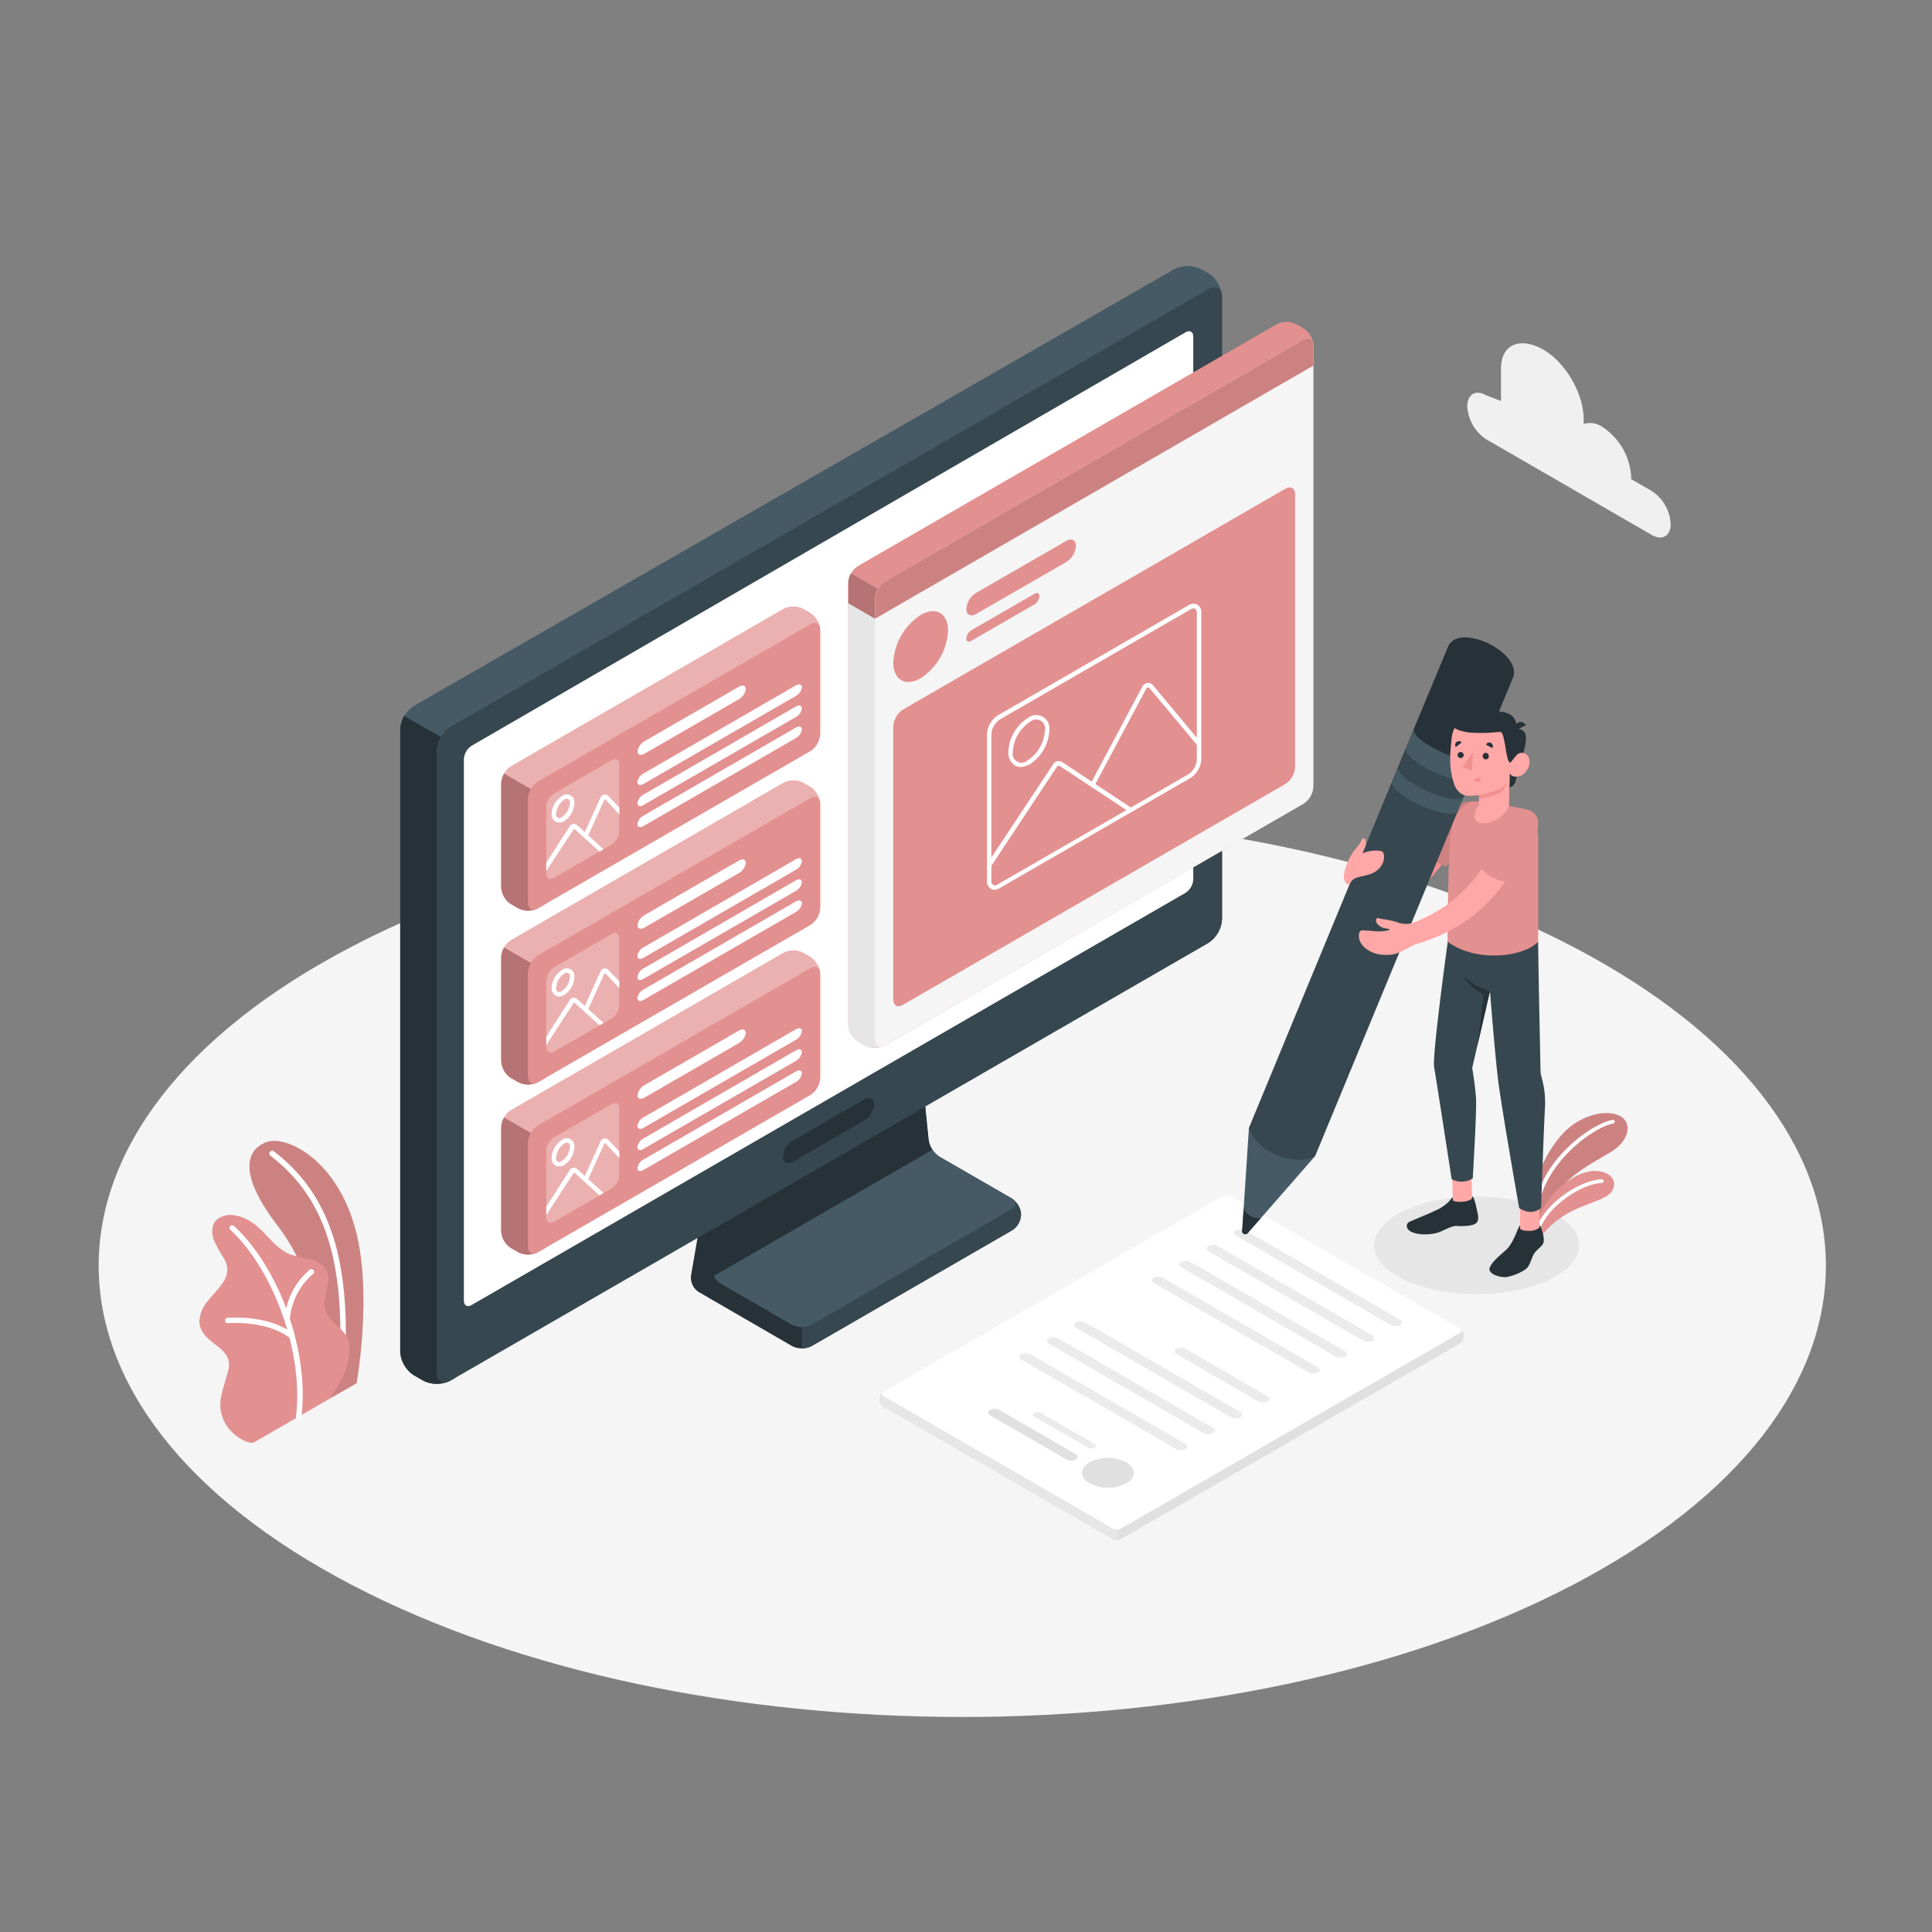 <svg xmlns="http://www.w3.org/2000/svg" viewBox="0 0 500 500"><rect x="0" y="0" width="500" height="500" fill="#808080" stroke="none"/><g id="freepik--Floor--inject-66"><path d="M91,410.15c87.28,45.6,228.8,45.6,316.08,0s87.29-119.53,0-165.13S178.29,199.43,91,245,3.72,364.56,91,410.15Z" style="fill:#f5f5f5"></path></g><g id="freepik--Shadow--inject-66"><ellipse cx="382.15" cy="322.28" rx="26.51" ry="12.64" style="fill:#e6e6e6"></ellipse></g><g id="freepik--Cloud--inject-66"><path d="M384.66,102.32l3.8,1.46V95.42c0-6.63,5.29-8.22,11-4.9h0c5.74,3.31,10.39,11.37,10.39,18v1.21a5.57,5.57,0,0,1,4.82.75h0a16.52,16.52,0,0,1,7.48,13V124l5.3,3.06a10.88,10.88,0,0,1,4.92,8.53c0,3.14-2.2,4.42-4.92,2.84L384.66,113.7a10.88,10.88,0,0,1-4.92-8.53C379.74,102,381.94,100.75,384.66,102.32Z" style="fill:#f0f0f0"></path></g><g id="freepik--Plants--inject-66"><path d="M85.28,362l7-4s3.37-18.54.85-34.47c-3.54-22.4-18.79-30.13-24.33-27.9S62,304.47,72,317.42C77.88,325.05,85.47,341.2,85.28,362Z" style="fill:#E39090"></path><g style="opacity:0.1"><path d="M85.28,362l7-4s3.37-18.54.85-34.47c-3.54-22.4-18.79-30.13-24.33-27.9S62,304.47,72,317.42C77.88,325.05,85.47,341.2,85.28,362Z"></path></g><path d="M88.46,355.06h0a.7.7,0,0,1-.65-.74c1.62-27.9-3.71-44.42-17.82-55.22a.68.68,0,0,1-.13-1,.69.69,0,0,1,1-.14c14.53,11.12,20,28,18.37,56.42A.69.69,0,0,1,88.46,355.06Z" style="fill:#fff"></path><path d="M65.82,373.23c-1.11.63-3.39-.76-4.26-1.34a10.55,10.55,0,0,1-3.52-4,9.84,9.84,0,0,1-.88-6,23.17,23.17,0,0,1,.75-3.17c.3-1,.59-2.05.88-3.07a7.66,7.66,0,0,0,.45-3.1c-.26-2.1-2.13-3.57-3.83-4.84-1.87-1.4-3.82-3.26-3.81-5.79a8.89,8.89,0,0,1,2.23-5.29c1.21-1.53,2.64-2.89,3.73-4.5a6.22,6.22,0,0,0,1.28-3.94,6.48,6.48,0,0,0-.86-2.45,35.76,35.76,0,0,1-2.69-4.93c-.61-1.76-.52-4,.86-5.23a5.74,5.74,0,0,1,4.35-1.08,9.93,9.93,0,0,1,4,1.42c4,2.23,6.3,7,10.57,8.71a42.51,42.51,0,0,0,5.15,1.26,6.38,6.38,0,0,1,4.26,2.91c1.56,3.13-1.34,7-.24,10.29,1,2.94,3.82,4.06,5.42,6.7a6.25,6.25,0,0,1,.75,3.85,18.29,18.29,0,0,1-1.62,6.49A45.51,45.51,0,0,1,85.28,362C85.21,362.05,66,373.13,65.82,373.23Z" style="fill:#E39090"></path><path d="M77.3,367.29h-.09a.7.7,0,0,1-.6-.78c2-16.08-5.64-37.75-17.09-48.32a.7.7,0,0,1,.95-1c11.94,11,19.64,32.77,17.52,49.52A.69.69,0,0,1,77.3,367.29Z" style="fill:#fff"></path><path d="M75.3,346.32a.7.7,0,0,1-.41-.14C68.78,341.6,59,342.43,59,342.44a.68.68,0,0,1-.76-.63.7.7,0,0,1,.63-.76c.42,0,10.37-.89,16.9,4a.7.7,0,0,1,.14,1A.72.72,0,0,1,75.3,346.32Z" style="fill:#fff"></path><path d="M74.33,342.3h0a.69.69,0,0,1-.67-.72,18.4,18.4,0,0,1,6.46-12.94.7.7,0,1,1,.86,1.1A17.25,17.25,0,0,0,75,341.63.71.71,0,0,1,74.33,342.3Z" style="fill:#fff"></path><path d="M397.57,307c.29-3.51,3-9.49,7-13.75s10.41-6.31,14.36-4.59c3.68,1.6,2.87,6.53-2,9.45s-12.09,6.49-14.57,12l-4.8,6.63Z" style="fill:#E39090"></path><path d="M397.57,307c.29-3.51,3-9.49,7-13.75s10.41-6.31,14.36-4.59c3.68,1.6,2.87,6.53-2,9.45s-12.09,6.49-14.57,12l-4.8,6.63Z" style="opacity:0.1"></path><path d="M397.57,313.37h-.06a.48.48,0,0,1-.41-.54c1.75-13,14.94-22,20.18-23a.48.48,0,1,1,.18.94c-4.89.93-17.75,9.86-19.41,22.19A.48.48,0,0,1,397.57,313.37Z" style="fill:#fff"></path><path d="M398.1,321.45c.72-1.93,3.39-5,7.5-7.36,4.54-2.62,10.1-3.55,11.54-5.76,1.74-2.66-.39-5.47-4.86-5.28s-12.73,5.6-14.71,14.59Z" style="fill:#E39090"></path><path d="M397.78,319.59h-.09a.49.49,0,0,1-.38-.57c1.32-6.65,11-13.54,17.2-13.83a.5.5,0,0,1,.51.45.48.48,0,0,1-.46.51c-5.79.27-15.08,6.9-16.31,13.06A.47.47,0,0,1,397.78,319.59Z" style="fill:#fff"></path></g><g id="freepik--Document--inject-66"><path d="M227.63,361.89v.41a2.23,2.23,0,0,0,1,1.74l59.44,34.31a2.16,2.16,0,0,0,2,0l87.79-50.68a2.23,2.23,0,0,0,1-1.75v-.4a2.25,2.25,0,0,0-1-1.75l-59.43-34.31a2.22,2.22,0,0,0-2,0l-87.8,50.69A2.23,2.23,0,0,0,227.63,361.89Z" style="fill:#e0e0e0"></path><path d="M227.63,361.89v.41a2.23,2.23,0,0,0,1,1.74l59.44,34.31a2,2,0,0,0,1,.24v-7.84L232.35,358l-3.72,2.15A2.23,2.23,0,0,0,227.63,361.89Z" style="fill:#e6e6e6"></path><path d="M228.63,361.31l59.44,34.31a2.16,2.16,0,0,0,2,0l87.79-50.68c.56-.32.56-.84,0-1.17l-59.43-34.31a2.22,2.22,0,0,0-2,0l-87.8,50.69A.61.61,0,0,0,228.63,361.31Z" style="fill:#fff"></path><path d="M304.36,375l-40-23.11c-.7-.4-.73-1-.08-1.41a2.73,2.73,0,0,1,2.44.05l40,23.1c.7.41.73,1,.08,1.41A2.69,2.69,0,0,1,304.36,375Z" style="fill:#ebebeb"></path><path d="M276,377.7l-19.74-11.39c-.7-.4-.73-1-.08-1.41a2.69,2.69,0,0,1,2.44,0l19.74,11.4c.7.4.73,1,.08,1.41A2.66,2.66,0,0,1,276,377.7Z" style="fill:#e0e0e0"></path><path d="M281.61,374.67l-13.88-8c-.49-.29-.51-.73-.06-1a1.87,1.87,0,0,1,1.72,0l13.89,8c.49.29.51.73.05,1A1.9,1.9,0,0,1,281.61,374.67Z" style="fill:#ebebeb"></path><path d="M311.46,370.87l-40-23.1c-.7-.41-.73-1-.08-1.41a2.69,2.69,0,0,1,2.44,0l40,23.11c.7.4.73,1,.08,1.41A2.73,2.73,0,0,1,311.46,370.87Z" style="fill:#ebebeb"></path><path d="M318.56,366.79l-40-23.11c-.7-.4-.73-1-.08-1.41a2.69,2.69,0,0,1,2.44,0l40,23.11c.69.4.73,1,.07,1.41A2.69,2.69,0,0,1,318.56,366.79Z" style="fill:#ebebeb"></path><path d="M325.66,362.7l-21.13-12.24c-.7-.4-.73-1-.08-1.41a2.73,2.73,0,0,1,2.44.05L328,361.33c.69.41.73,1,.08,1.41A2.71,2.71,0,0,1,325.66,362.7Z" style="fill:#ebebeb"></path><path d="M345.71,351.08l-40-23.1c-.69-.4-.73-1-.08-1.41a2.71,2.71,0,0,1,2.45,0l40,23.11c.69.4.73,1,.07,1.41A2.66,2.66,0,0,1,345.71,351.08Z" style="fill:#ebebeb"></path><path d="M352.82,347l-40-23.11c-.69-.4-.73-1-.07-1.41a2.66,2.66,0,0,1,2.44,0l40,23.1c.69.4.73,1,.08,1.41A2.69,2.69,0,0,1,352.82,347Z" style="fill:#ebebeb"></path><path d="M338.61,355.17l-40-23.11c-.7-.4-.73-1-.08-1.41a2.73,2.73,0,0,1,2.44.05l40,23.11c.7.4.74,1,.08,1.4A2.69,2.69,0,0,1,338.61,355.17Z" style="fill:#ebebeb"></path><path d="M359.92,342.91l-40-23.11c-.7-.4-.73-1-.08-1.4a2.69,2.69,0,0,1,2.44,0l40,23.11c.7.4.73,1,.08,1.41A2.73,2.73,0,0,1,359.92,342.91Z" style="fill:#ebebeb"></path><path d="M291.46,378.43a10.51,10.51,0,0,0-9.46,0c-2.61,1.51-2.61,4,0,5.46a10.44,10.44,0,0,0,9.46,0C294.07,382.39,294.07,379.94,291.46,378.43Z" style="fill:#e0e0e0"></path></g><g id="freepik--Device--inject-66"><path d="M228.66,250.28l-37.5,21.65a7.08,7.08,0,0,0-3,4.32l-9.32,53.81a4.47,4.47,0,0,0,2,4.32l24.18,14a5.59,5.59,0,0,0,5,0l51.68-29.84a4.74,4.74,0,0,0,0-8.37l-18.6-10.73a6.39,6.39,0,0,1-2.81-4.35l-4.14-40.61a6.16,6.16,0,0,0-2.66-4.25A5.36,5.36,0,0,0,228.66,250.28Z" style="fill:#263238"></path><path d="M207.55,338.88v10.06a5.19,5.19,0,0,0,2.52-.6l51.68-29.84a5.41,5.41,0,0,0,2.52-4.18,5,5,0,0,0-1-2.73h-8.47Z" style="fill:#37474f"></path><path d="M233.39,253l-37.51,21.66a7,7,0,0,0-3,4.32l-8.46,48.84a4.47,4.47,0,0,0,2,4.33L205,342.88a5.59,5.59,0,0,0,5,0L261.75,313c1.39-.8,1.39-2.1,0-2.91l-18.6-10.73a6.39,6.39,0,0,1-2.81-4.35l-4.14-40.61A1.74,1.74,0,0,0,233.39,253Z" style="fill:#263238"></path><path d="M261.75,310.13l-18.6-10.73a5.8,5.8,0,0,1-1.84-1.85L184.76,330.2a4.32,4.32,0,0,0,1.67,1.95L205,342.88a5.59,5.59,0,0,0,5,0L261.75,313C263.14,312.24,263.14,310.94,261.75,310.13Z" style="fill:#455a64"></path><path d="M109.49,357.3l-2.41-1.39a7.8,7.8,0,0,1-3.52-6.11v-161a7.77,7.77,0,0,1,3.53-6.1l196.75-113a7.81,7.81,0,0,1,7.06,0l1.83,1a7.8,7.8,0,0,1,3.53,6.11V237.91a7.79,7.79,0,0,1-3.53,6.11L116.54,357.3A7.82,7.82,0,0,1,109.49,357.3Z" style="fill:#455a64"></path><path d="M117.74,192.86l-13.15-7.59a7.2,7.2,0,0,0-1,3.48V349.8a7.8,7.8,0,0,0,3.52,6.11l2.41,1.39a7.82,7.82,0,0,0,7.05,0l1.2-.7Z" style="fill:#263238"></path><path d="M113,355.26v-161a7.79,7.79,0,0,1,3.53-6.11L312.73,74.82c1.95-1.12,3.53-.21,3.53,2V237.91a7.79,7.79,0,0,1-3.53,6.11L116.54,357.3C114.59,358.42,113,357.51,113,355.26Z" style="fill:#37474f"></path><path d="M205.14,295.23l18.59-10.74c1.4-.8,2.52-.23,2.52,1.28a5.36,5.36,0,0,1-2.52,4.18l-18.59,10.74c-1.39.8-2.52.23-2.52-1.28A5.41,5.41,0,0,1,205.14,295.23Z" style="fill:#263238"></path><path d="M122.05,193,306.82,86c1.12-.64,2-.12,2,1.16V227.57a4.44,4.44,0,0,1-2,3.49L122.05,337.74c-1.11.64-2,.12-2-1.17v-140A4.48,4.48,0,0,1,122.05,193Z" style="fill:#fff"></path></g><g id="freepik--Windows--inject-66"><path d="M134.13,235.07,132.24,234a5.56,5.56,0,0,1-2.52-4.36V202.69a5.56,5.56,0,0,1,2.52-4.36l70.59-40.76a5.59,5.59,0,0,1,5,0l1.88,1.09a5.57,5.57,0,0,1,2.52,4.36V190a5.59,5.59,0,0,1-2.52,4.37l-70.59,40.75A5.51,5.51,0,0,1,134.13,235.07Z" style="fill:#E39090"></path><path d="M134.13,235.07,132.24,234a5.56,5.56,0,0,1-2.52-4.36V202.69a5.56,5.56,0,0,1,2.52-4.36l70.59-40.76a5.59,5.59,0,0,1,5,0l1.88,1.09a5.57,5.57,0,0,1,2.52,4.36V190a5.59,5.59,0,0,1-2.52,4.37l-70.59,40.75A5.51,5.51,0,0,1,134.13,235.07Z" style="fill:#E39090;opacity:0.4"></path><path d="M134.13,235.07,132.24,234a5.56,5.56,0,0,1-2.52-4.36V202.69a5.56,5.56,0,0,1,2.52-4.36l70.59-40.76a5.59,5.59,0,0,1,5,0l1.88,1.09a5.57,5.57,0,0,1,2.52,4.36V190a5.59,5.59,0,0,1-2.52,4.37l-70.59,40.75A5.51,5.51,0,0,1,134.13,235.07Z" style="fill:#fff;opacity:0.3"></path><path d="M141.37,206.51l-10.91-6.3a5.22,5.22,0,0,0-.74,2.48v26.93a5.56,5.56,0,0,0,2.52,4.36l1.89,1.09a5.51,5.51,0,0,0,5,0l2.21-1.27Z" style="fill:#E39090"></path><path d="M141.37,206.51l-10.91-6.3a5.22,5.22,0,0,0-.74,2.48v26.93a5.56,5.56,0,0,0,2.52,4.36l1.89,1.09a5.51,5.51,0,0,0,5,0l2.21-1.27Z" style="opacity:0.2"></path><path d="M136.64,206.69v26.93c0,1.6,1.13,2.26,2.52,1.45l70.59-40.75a5.59,5.59,0,0,0,2.52-4.37V163c0-1.6-1.13-2.25-2.52-1.45l-70.59,40.75A5.59,5.59,0,0,0,136.64,206.69Z" style="fill:#E39090"></path><path d="M166.8,191.83l24.41-14.1c1-.57,1.79-.31,1.79.58a3.58,3.58,0,0,1-1.79,2.65l-24.41,14.1c-1,.57-1.8.31-1.8-.58A3.58,3.58,0,0,1,166.8,191.83Z" style="fill:#fff"></path><path d="M166.52,200.18,206,177.36c.84-.48,1.52-.26,1.52.49a3,3,0,0,1-1.52,2.24l-39.51,22.82c-.84.48-1.52.26-1.52-.49A3,3,0,0,1,166.52,200.18Z" style="fill:#fff"></path><path d="M166.52,205.64,206,182.82c.84-.48,1.52-.26,1.52.49a3,3,0,0,1-1.52,2.24l-39.51,22.81c-.84.49-1.52.27-1.52-.49A3,3,0,0,1,166.52,205.64Z" style="fill:#fff"></path><path d="M166.52,211.09,206,188.28c.84-.48,1.52-.26,1.52.49A3,3,0,0,1,206,191l-39.51,22.81c-.84.48-1.52.26-1.52-.49A3,3,0,0,1,166.52,211.09Z" style="fill:#fff"></path><path d="M143.39,205.34l14.87-8.58c1.12-.65,2-.13,2,1.16V215.1a4.44,4.44,0,0,1-2,3.49l-14.87,8.59c-1.12.64-2,.12-2-1.17V208.84A4.46,4.46,0,0,1,143.39,205.34Z" style="fill:#E39090"></path><path d="M143.39,205.34l14.87-8.58c1.12-.65,2-.13,2,1.16V215.1a4.44,4.44,0,0,1-2,3.49l-14.87,8.59c-1.12.64-2,.12-2-1.17V208.84A4.46,4.46,0,0,1,143.39,205.34Z" style="fill:#fff;opacity:0.3"></path><path d="M144.66,212.87a1.85,1.85,0,0,1-.9-.23,2.21,2.21,0,0,1-1-2,5.79,5.79,0,0,1,2.66-4.6h0a2,2,0,0,1,3.23,1.87,5.78,5.78,0,0,1-2.65,4.6A2.68,2.68,0,0,1,144.66,212.87ZM146,207a4.68,4.68,0,0,0-2.07,3.59.88.88,0,0,0,1.49.86,4.66,4.66,0,0,0,2.07-3.59A.88.88,0,0,0,146,207Z" style="fill:#fff"></path><path d="M160.28,209l-2.84-3a1.24,1.24,0,0,0-2,.34l-4.08,9-2-1.8a1.27,1.27,0,0,0-1-.31,1.25,1.25,0,0,0-.88.56l-6.11,9.49v2.16l7.2-11,6.57,5.95,1.05-.61-3.95-3.58,4.23-9.35.13,0,3.68,3.91Z" style="fill:#fff"></path><path d="M134.13,280.07,132.24,279a5.56,5.56,0,0,1-2.52-4.36V247.69a5.56,5.56,0,0,1,2.52-4.36l70.59-40.76a5.59,5.59,0,0,1,5,0l1.88,1.09a5.57,5.57,0,0,1,2.52,4.36V235a5.59,5.59,0,0,1-2.52,4.37l-70.59,40.75A5.51,5.51,0,0,1,134.13,280.07Z" style="fill:#E39090"></path><path d="M134.13,280.07,132.24,279a5.56,5.56,0,0,1-2.52-4.36V247.69a5.56,5.56,0,0,1,2.52-4.36l70.59-40.76a5.59,5.59,0,0,1,5,0l1.88,1.09a5.57,5.57,0,0,1,2.52,4.36V235a5.59,5.59,0,0,1-2.52,4.37l-70.59,40.75A5.51,5.51,0,0,1,134.13,280.07Z" style="fill:#E39090;opacity:0.4"></path><path d="M134.13,280.07,132.24,279a5.56,5.56,0,0,1-2.52-4.36V247.69a5.56,5.56,0,0,1,2.52-4.36l70.59-40.76a5.59,5.59,0,0,1,5,0l1.88,1.09a5.57,5.57,0,0,1,2.52,4.36V235a5.59,5.59,0,0,1-2.52,4.37l-70.59,40.75A5.51,5.51,0,0,1,134.13,280.07Z" style="fill:#fff;opacity:0.3"></path><path d="M141.37,251.51l-10.91-6.3a5.22,5.22,0,0,0-.74,2.48v26.93a5.56,5.56,0,0,0,2.52,4.36l1.89,1.09a5.51,5.51,0,0,0,5,0l2.21-1.27Z" style="fill:#E39090"></path><path d="M141.37,251.51l-10.91-6.3a5.22,5.22,0,0,0-.74,2.48v26.93a5.56,5.56,0,0,0,2.52,4.36l1.89,1.09a5.51,5.51,0,0,0,5,0l2.21-1.27Z" style="opacity:0.2"></path><path d="M136.64,251.69v26.93c0,1.6,1.13,2.26,2.52,1.45l70.59-40.75a5.59,5.59,0,0,0,2.52-4.37V208c0-1.6-1.13-2.25-2.52-1.45l-70.59,40.75A5.59,5.59,0,0,0,136.64,251.69Z" style="fill:#E39090"></path><path d="M166.8,236.83l24.41-14.1c1-.57,1.79-.31,1.79.58a3.58,3.58,0,0,1-1.79,2.65l-24.41,14.1c-1,.57-1.8.31-1.8-.58A3.58,3.58,0,0,1,166.8,236.83Z" style="fill:#fff"></path><path d="M166.52,245.18,206,222.36c.84-.48,1.52-.26,1.52.49a3,3,0,0,1-1.52,2.24l-39.51,22.82c-.84.48-1.52.26-1.52-.49A3,3,0,0,1,166.52,245.18Z" style="fill:#fff"></path><path d="M166.52,250.64,206,227.82c.84-.48,1.52-.26,1.52.49a3,3,0,0,1-1.52,2.24l-39.51,22.81c-.84.49-1.52.27-1.52-.49A3,3,0,0,1,166.52,250.64Z" style="fill:#fff"></path><path d="M166.52,256.09,206,233.28c.84-.48,1.52-.26,1.52.49A3,3,0,0,1,206,236l-39.51,22.81c-.84.48-1.52.26-1.52-.49A3,3,0,0,1,166.52,256.09Z" style="fill:#fff"></path><path d="M143.39,250.34l14.87-8.58c1.12-.65,2-.13,2,1.16V260.1a4.44,4.44,0,0,1-2,3.49l-14.87,8.59c-1.12.64-2,.12-2-1.17V253.84A4.46,4.46,0,0,1,143.39,250.34Z" style="fill:#E39090"></path><path d="M143.39,250.34l14.87-8.58c1.12-.65,2-.13,2,1.16V260.1a4.44,4.44,0,0,1-2,3.49l-14.87,8.59c-1.12.64-2,.12-2-1.17V253.84A4.46,4.46,0,0,1,143.39,250.34Z" style="fill:#fff;opacity:0.3"></path><path d="M144.66,257.87a1.85,1.85,0,0,1-.9-.23,2.21,2.21,0,0,1-1-2,5.79,5.79,0,0,1,2.66-4.6h0a2,2,0,0,1,3.23,1.87,5.78,5.78,0,0,1-2.65,4.6A2.68,2.68,0,0,1,144.66,257.87ZM146,252a4.68,4.68,0,0,0-2.07,3.59.88.88,0,0,0,1.49.86,4.66,4.66,0,0,0,2.07-3.59A.88.88,0,0,0,146,252Z" style="fill:#fff"></path><path d="M160.28,254l-2.84-3a1.24,1.24,0,0,0-2,.34l-4.08,9-2-1.8a1.27,1.27,0,0,0-1-.31,1.25,1.25,0,0,0-.88.56l-6.11,9.49v2.17l7.2-11.05,6.57,5.95,1.05-.61-3.95-3.58,4.23-9.35.13,0,3.68,3.91Z" style="fill:#fff"></path><path d="M134.13,324.07,132.24,323a5.56,5.56,0,0,1-2.52-4.36V291.69a5.56,5.56,0,0,1,2.52-4.36l70.59-40.76a5.59,5.59,0,0,1,5,0l1.88,1.09a5.57,5.57,0,0,1,2.52,4.36V279a5.59,5.59,0,0,1-2.52,4.37l-70.59,40.75A5.51,5.51,0,0,1,134.13,324.07Z" style="fill:#E39090"></path><path d="M134.13,324.07,132.24,323a5.56,5.56,0,0,1-2.52-4.36V291.69a5.56,5.56,0,0,1,2.52-4.36l70.59-40.76a5.59,5.59,0,0,1,5,0l1.88,1.09a5.57,5.57,0,0,1,2.52,4.36V279a5.59,5.59,0,0,1-2.52,4.37l-70.59,40.75A5.51,5.51,0,0,1,134.13,324.07Z" style="fill:#E39090;opacity:0.4"></path><path d="M134.13,324.07,132.24,323a5.56,5.56,0,0,1-2.52-4.36V291.69a5.56,5.56,0,0,1,2.52-4.36l70.59-40.76a5.59,5.59,0,0,1,5,0l1.88,1.09a5.57,5.57,0,0,1,2.52,4.36V279a5.59,5.59,0,0,1-2.52,4.37l-70.59,40.75A5.51,5.51,0,0,1,134.13,324.07Z" style="fill:#fff;opacity:0.3"></path><path d="M141.37,295.51l-10.91-6.3a5.22,5.22,0,0,0-.74,2.48v26.93a5.56,5.56,0,0,0,2.52,4.36l1.89,1.09a5.51,5.51,0,0,0,5,0l2.21-1.27Z" style="fill:#E39090"></path><path d="M141.37,295.51l-10.91-6.3a5.22,5.22,0,0,0-.74,2.48v26.93a5.56,5.56,0,0,0,2.52,4.36l1.89,1.09a5.51,5.51,0,0,0,5,0l2.21-1.27Z" style="opacity:0.2"></path><path d="M136.64,295.69v26.93c0,1.6,1.13,2.26,2.52,1.45l70.59-40.75a5.59,5.59,0,0,0,2.52-4.37V252c0-1.6-1.13-2.25-2.52-1.45l-70.59,40.75A5.59,5.59,0,0,0,136.64,295.69Z" style="fill:#E39090"></path><path d="M166.8,280.83l24.41-14.1c1-.57,1.79-.31,1.79.58a3.58,3.58,0,0,1-1.79,2.65l-24.41,14.1c-1,.57-1.8.31-1.8-.58A3.58,3.58,0,0,1,166.8,280.83Z" style="fill:#fff"></path><path d="M166.52,289.18,206,266.36c.84-.48,1.52-.26,1.52.49a3,3,0,0,1-1.52,2.24l-39.51,22.82c-.84.48-1.52.26-1.52-.49A3,3,0,0,1,166.52,289.18Z" style="fill:#fff"></path><path d="M166.52,294.64,206,271.82c.84-.48,1.52-.26,1.52.49a3,3,0,0,1-1.52,2.24l-39.51,22.81c-.84.49-1.52.27-1.52-.49A3,3,0,0,1,166.52,294.64Z" style="fill:#fff"></path><path d="M166.52,300.09,206,277.28c.84-.48,1.52-.26,1.52.49A3,3,0,0,1,206,280l-39.51,22.81c-.84.48-1.52.26-1.52-.49A3,3,0,0,1,166.52,300.09Z" style="fill:#fff"></path><path d="M143.39,294.34l14.87-8.58c1.12-.65,2-.13,2,1.16V304.1a4.44,4.44,0,0,1-2,3.49l-14.87,8.59c-1.12.64-2,.12-2-1.17V297.84A4.46,4.46,0,0,1,143.39,294.34Z" style="fill:#E39090"></path><path d="M143.39,294.34l14.87-8.58c1.12-.65,2-.13,2,1.16V304.1a4.44,4.44,0,0,1-2,3.49l-14.87,8.59c-1.12.64-2,.12-2-1.17V297.84A4.46,4.46,0,0,1,143.39,294.34Z" style="fill:#fff;opacity:0.3"></path><path d="M144.66,301.87a1.85,1.85,0,0,1-.9-.23,2.21,2.21,0,0,1-1-2,5.79,5.79,0,0,1,2.66-4.6h0a2,2,0,0,1,3.23,1.87,5.78,5.78,0,0,1-2.65,4.6A2.68,2.68,0,0,1,144.66,301.87ZM146,296a4.68,4.68,0,0,0-2.07,3.59.88.88,0,0,0,1.49.86,4.66,4.66,0,0,0,2.07-3.59A.88.88,0,0,0,146,296Z" style="fill:#fff"></path><path d="M160.28,298l-2.84-3a1.24,1.24,0,0,0-2,.34l-4.08,9-2-1.8a1.27,1.27,0,0,0-1-.31,1.25,1.25,0,0,0-.88.56l-6.11,9.49v2.17l7.2-11.05,6.57,5.95,1.05-.61-3.95-3.58,4.23-9.35.13,0,3.68,3.91Z" style="fill:#fff"></path><path d="M223.93,270.54l-1.88-1.09a5.56,5.56,0,0,1-2.52-4.36V150.84a5.57,5.57,0,0,1,2.52-4.36l108.4-62.59a5.53,5.53,0,0,1,5,0L337.37,85a5.59,5.59,0,0,1,2.52,4.37V203.59a5.57,5.57,0,0,1-2.52,4.36L229,270.54A5.53,5.53,0,0,1,223.93,270.54Z" style="fill:#E39090"></path><path d="M231.18,154.66l-10.91-6.3a5.11,5.11,0,0,0-.74,2.48V265.09a5.56,5.56,0,0,0,2.52,4.36l1.88,1.09a5.53,5.53,0,0,0,5,0l2.21-1.27Z" style="fill:#e6e6e6"></path><path d="M231.18,154.66l-10.91-6.3a5.11,5.11,0,0,0-.74,2.48v5.28l6.92,4Z" style="fill:#E39090"></path><g style="opacity:0.2"><path d="M231.18,154.66l-10.91-6.3a5.11,5.11,0,0,0-.74,2.48v5.28l6.92,4Z"></path></g><path d="M226.45,154.84V269.09c0,1.6,1.13,2.26,2.52,1.45L337.37,208a5.57,5.57,0,0,0,2.52-4.36V89.34c0-1.61-1.13-2.26-2.52-1.46L229,150.48A5.56,5.56,0,0,0,226.45,154.84Z" style="fill:#f5f5f5"></path><path d="M238.27,159.15c3.91-2.26,7.09-.43,7.09,4.09a15.67,15.67,0,0,1-7.09,12.28c-3.92,2.27-7.09.43-7.09-4.09A15.66,15.66,0,0,1,238.27,159.15Z" style="fill:#E39090"></path><path d="M252.61,153.44,275.93,140c1.39-.8,2.52-.23,2.52,1.27a5.42,5.42,0,0,1-2.52,4.19L252.61,158.9c-1.4.8-2.52.23-2.52-1.27A5.4,5.4,0,0,1,252.61,153.44Z" style="fill:#E39090"></path><path d="M251.35,163.13l16.38-9.46c.7-.4,1.26-.12,1.26.64a2.69,2.69,0,0,1-1.26,2.09l-16.38,9.46c-.7.4-1.26.12-1.26-.64A2.69,2.69,0,0,1,251.35,163.13Z" style="fill:#E39090"></path><path d="M233.7,183.62l98.95-57.13c1.39-.8,2.52-.15,2.52,1.46v70.59a5.56,5.56,0,0,1-2.52,4.36l-99,57.16c-1.39.8-2.47.15-2.47-1.45V188A5.57,5.57,0,0,1,233.7,183.62Z" style="fill:#E39090"></path><path d="M257.38,230.27a1.85,1.85,0,0,1-.95-.25,2.33,2.33,0,0,1-1-2.14V190a6.15,6.15,0,0,1,2.81-4.87l49.3-28.46a2.29,2.29,0,0,1,2.36-.17,2.32,2.32,0,0,1,1,2.13v37.85a6.1,6.1,0,0,1-2.81,4.86l-49.3,28.46A2.79,2.79,0,0,1,257.38,230.27Zm51.54-72.82a1.68,1.68,0,0,0-.83.27l-49.3,28.46a5,5,0,0,0-2.22,3.86v37.84a1,1,0,0,0,1.64,1l49.3-28.47a5,5,0,0,0,2.23-3.85V158.67a1.28,1.28,0,0,0-.45-1.13A.75.75,0,0,0,308.92,157.45Z" style="fill:#fff"></path><path d="M264.16,198.49a3,3,0,0,1-1.52-.4,3.87,3.87,0,0,1-1.68-3.56,10.92,10.92,0,0,1,5-8.69h0a3.45,3.45,0,0,1,5.6,3.23,11,11,0,0,1-5,8.69A4.9,4.9,0,0,1,264.16,198.49Zm2.4-11.65a9.83,9.83,0,0,0-4.44,7.69,2.32,2.32,0,0,0,3.86,2.22,9.83,9.83,0,0,0,4.43-7.68,2.32,2.32,0,0,0-3.85-2.23Z" style="fill:#fff"></path><path d="M256.47,224.22l-1-.64,17.13-25.86a1.69,1.69,0,0,1,2.32-.48l18,11.91-.65,1-18-11.9a.51.51,0,0,0-.71.14Z" style="fill:#fff"></path><path d="M283.24,203.36l-1-.54,13.42-25.17a1.68,1.68,0,0,1,1.3-.88,1.73,1.73,0,0,1,1.46.59l12.36,14.83-.89.74L297.5,178.11a.5.5,0,0,0-.83.08Z" style="fill:#fff"></path><path d="M339.89,89.34c0-1.61-1.13-2.26-2.52-1.46L229,150.48a5.56,5.56,0,0,0-2.52,4.36v5.27L339.89,94.62Z" style="fill:#E39090"></path><path d="M339.89,89.34c0-1.61-1.13-2.26-2.52-1.46L229,150.48a5.56,5.56,0,0,0-2.52,4.36v5.27L339.89,94.62Z" style="opacity:0.1"></path></g><g id="freepik--Character--inject-66"><path d="M373.47,212.39c-2.93,3.5-8.27,10.18-11,13.62a10,10,0,0,0-2.22,6.36c0,1.72.49,3.15,2.16,2.42a11.88,11.88,0,0,0,3.75-2.9c1.59-1.57,7.22-8.34,7.22-8.34s4.32-11.36,6.7-12.08a10.91,10.91,0,0,1,4-.53C381.22,210,377.18,208,373.47,212.39Z" style="fill:#f28f8f"></path><path d="M385.51,208.66c-2.94-2.21-7.9-1.63-10.65,1.69-2,2.43-6.8,8.37-6.8,8.37a10.21,10.21,0,0,0,6.17,5.53Z" style="fill:#E39090"></path><path d="M385.51,208.66c-2.94-2.21-7.9-1.63-10.65,1.69-2,2.43-6.8,8.37-6.8,8.37a10.21,10.21,0,0,0,6.17,5.53Z" style="opacity:0.1"></path><path d="M340.38,299.16l-17.49,20a.81.81,0,0,1-1.42-.58l1.75-26.65Z" style="fill:#455a64"></path><path d="M321.47,318.55a.81.81,0,0,0,1.42.58l3.41-3.89h0a4.48,4.48,0,0,1-4.2-2l-.25-.38Z" style="fill:#263238"></path><path d="M366,188.41l-.94,2.27-1.14,2.73L323.22,291.9a11.78,11.78,0,0,0,5.86,6.39c4,2.15,8.82,2.53,11.29.87l40.42-97.76,2.17-5.24C381.37,199.47,364.47,191.75,366,188.41Z" style="fill:#37474f"></path><path d="M362.42,197l-2.09,5.07c-.65,1.46,2.09,3.69,5.58,5.51,4.61,2.43,10.53,4.11,11.4,2.19l1.53-3.74.55-1.34c-.87,1.92-6.79.24-11.41-2.19-3.34-1.75-6-3.89-5.61-5.34h0A.3.3,0,0,1,362.42,197Z" style="fill:#455a64"></path><path d="M361.91,198.31c-1.53,3.37,15.44,11.06,17,7.69l2.11-5.07c-1.53,3.37-18.5-4.32-17-7.69Z" style="fill:#37474f"></path><path d="M366,188.41l-2.08,5c-1.52,3.3,14.79,10.88,16.85,8a.78.78,0,0,0,.11-.18l2.06-5.06C381.37,199.47,364.47,191.75,366,188.41Z" style="fill:#455a64"></path><path d="M374.84,167.15,366,188.41c-.66,1.43,2,3.66,5.49,5.48,4.61,2.44,10.54,4.17,11.45,2.27,0,0,0,0,0,0l8.48-20.45c2.37-4.6-5.8-10.4-11.68-10.74C377.58,164.81,375.72,165.43,374.84,167.15Z" style="fill:#263238"></path><circle cx="381.36" cy="191.31" r="7.12" style="fill:#263238"></circle><rect x="393.39" y="311.76" width="5.01" height="8.58" style="fill:#ffa8a7"></rect><polygon points="381.02 311.31 376.01 311.48 375.76 302.39 380.77 302.22 381.02 311.31" style="fill:#ffa8a7"></polygon><path d="M398.08,243.72c0,4.79.62,33.8.62,33.8.11,1.38,1.41,3.92,1.13,9.21-.38,7.19-1,25.88-1,25.88s-2.36,2.33-5.68,0c0,0-4.54-25.85-5.43-33-.79-6.21-2.12-23.1-2.12-23.1L381,276.41s.82,4.67,1,8-.85,20.56-.85,20.56a5.47,5.47,0,0,1-5.46.21s-4-26-4.54-29,3.52-32.4,3.52-32.4Z" style="fill:#37474f"></path><path d="M393.26,209.08a5.48,5.48,0,0,1,4.41,4.21,18.14,18.14,0,0,1,.41,3.81v26.62c-3.52,3.82-15.78,5.6-23.46,0,0,0,.16-23.52.73-27.38,1-6.71,4.21-9.11,7.44-8.85l7.74,1.1Z" style="fill:#E39090"></path><path d="M393.67,196.37a62.34,62.34,0,0,1-1.62,6.31,2.44,2.44,0,0,1-1.42,1.14l.08-3.81Z" style="fill:#263238"></path><path d="M392.22,188.61a2.65,2.65,0,0,1,2.21.77c.95,1,.42,4-.76,7l-2.18.25Z" style="fill:#263238"></path><path d="M390.84,196.62c.44.26,1.06-.57,1.6-1.14a1.88,1.88,0,0,1,3.16.52c.89,1.88-.77,4.36-2.15,4.79-2.38.75-2.74-.78-2.74-.78l-.18,8.59a7.66,7.66,0,0,1-5.78,4.38c-4.22.57-3.35-2.91-2-4.61v-2.61a15.21,15.21,0,0,1-3.2.16c-1.76-.27-2.86-1.65-3.39-3.54-.85-3-1.17-5.5-.45-11.49.79-6.56,8.42-6.63,12.54-4S390.84,196.62,390.84,196.62Z" style="fill:#ffa8a7"></path><path d="M390.84,197.35c.22,0,1.05-1.37,1.6-1.87.75-.68-.22-6.87-.22-6.87a3,3,0,0,0-.73-3.14c-1-1.13-2.75-1.25-5.69-1.72-1.54-.24-3.87-.67-5.41-1-1.84-.34-3.36-.7-4.66.43a3.27,3.27,0,0,0-.9,3.65,3,3,0,0,0,.52.78,3,3,0,0,0,1.32.91s.81.71,3.59,1.05a40.39,40.39,0,0,0,7.73-.15c.81-.11,1,.68,1.41,2.82C389.79,194.16,390.1,197.34,390.84,197.35Z" style="fill:#263238"></path><path d="M392.21,189.09l2.64-1.42a1.46,1.46,0,0,0-2-.66A1.59,1.59,0,0,0,392.21,189.09Z" style="fill:#263238"></path><path d="M382.79,205.76a29.93,29.93,0,0,0,5.28-1.52,4.45,4.45,0,0,0,1.88-1.86,6.1,6.1,0,0,1-1.07,2.2c-1,1.28-6.09,2.22-6.09,2.22Z" style="fill:#f28f8f"></path><path d="M383.73,195.65a.79.79,0,1,0,1.57,0,.79.79,0,0,0-.78-.81A.8.8,0,0,0,383.73,195.65Z" style="fill:#263238"></path><path d="M384.56,192.69l1.68.92a1,1,0,0,0-.39-1.33A.94.94,0,0,0,384.56,192.69Z" style="fill:#263238"></path><path d="M383.15,201.05l-1.79.67a.94.94,0,0,0,1.21.6A1,1,0,0,0,383.15,201.05Z" style="fill:#f28f8f"></path><path d="M376.75,193.34l1.53-1.18A.94.94,0,0,0,377,192,1,1,0,0,0,376.75,193.34Z" style="fill:#263238"></path><path d="M377.22,195.42a.79.79,0,1,0,.78-.81A.79.79,0,0,0,377.22,195.42Z" style="fill:#263238"></path><polygon points="381.21 194.68 380.95 199.39 378.49 198.55 381.21 194.68" style="fill:#f28f8f"></polygon><path d="M393.39,317.87v-.72c-.48.21-1.59,4.47-3.58,6.28-1.58,1.44-3.74,3.11-4.29,4.72s3,2.6,4.48,2.33c1.72-.3,4.7-1.51,5.44-2.63s1.1-2.77,1.71-3.6,2-1.73,2.33-2.68a6,6,0,0,0-.29-2.64c-.23-.88-.48-1.86-.78-1.78v.55a4,4,0,0,1-2.51.85C395.17,318.58,393.39,318.43,393.39,317.87Z" style="fill:#263238"></path><path d="M376,309.93c-.26,0-.48.38-1,1a10.91,10.91,0,0,1-3,2.12c-1.88.94-5.53,2.39-7.18,3.13-1,.47-1,1.71.08,2.42s3.65,1.22,6.74.53c1.68-.38,3.88-1.93,5.27-1.85s4,.07,5-.64.61-2.21.32-3.51-.77-3.58-1.24-3.48l0,.44c-.6.91-3.67,1.29-5,.61Z" style="fill:#263238"></path><path d="M385.6,256.53a18.51,18.51,0,0,1-7-4,14.41,14.41,0,0,0,5.35,4.87l-1.5,12.82Z" style="fill:#263238"></path><path d="M357.53,237.82a32.18,32.18,0,0,1,3.69.72,6.82,6.82,0,0,0,3.22.55c1.43-.09,5.17-1.86,8.48-3.87a38.06,38.06,0,0,0,9.45-8.78c3-4.25,6.32-10.95,7.91-13.51s3.09-2.83,4.85-2.75c2.08.08,3.4,2,1.58,5.93a81,81,0,0,1-9.53,15.12,40.37,40.37,0,0,1-10.07,8.56,47.31,47.31,0,0,1-10.48,4.51c-1.06.35-1.76.88-3.7,1.79a9.13,9.13,0,0,1-2.49.92,11.34,11.34,0,0,1-3.29,0,7.72,7.72,0,0,1-3.78-1.62,4.77,4.77,0,0,1-1.4-1.78,3.33,3.33,0,0,1-.17-2.24,1,1,0,0,1,.22-.4,1.09,1.09,0,0,1,.8-.18c1.56,0,3.23.34,4.78.23,1.31-.09,2.23-.34,2-.53s-1-.07-2-.52-1.73-1.46-1.45-2S356.43,237.54,357.53,237.82Z" style="fill:#ffa8a7"></path><path d="M394.46,209.44a3.56,3.56,0,0,1,3.62,3.77c0,2.73-4.22,10.64-7.45,15.15,0,0-5-.32-7.67-4.11,0,0,4.7-7.48,6-9.86C390.08,212.25,392.13,209.33,394.46,209.44Z" style="fill:#E39090"></path><path d="M352.6,220.85a8.6,8.6,0,0,1,4.82-.6c1.32.21,1.32,4.6-2.91,6-2.75.9-4.4.5-5.29,2.76,0,0-1.78-.23-1.37-2.76a14.17,14.17,0,0,1,3.35-7c1.21-1.43,1.29-2.63,1.89-2.23s.36,1.8.36,1.8Z" style="fill:#ffa8a7"></path></g></svg>